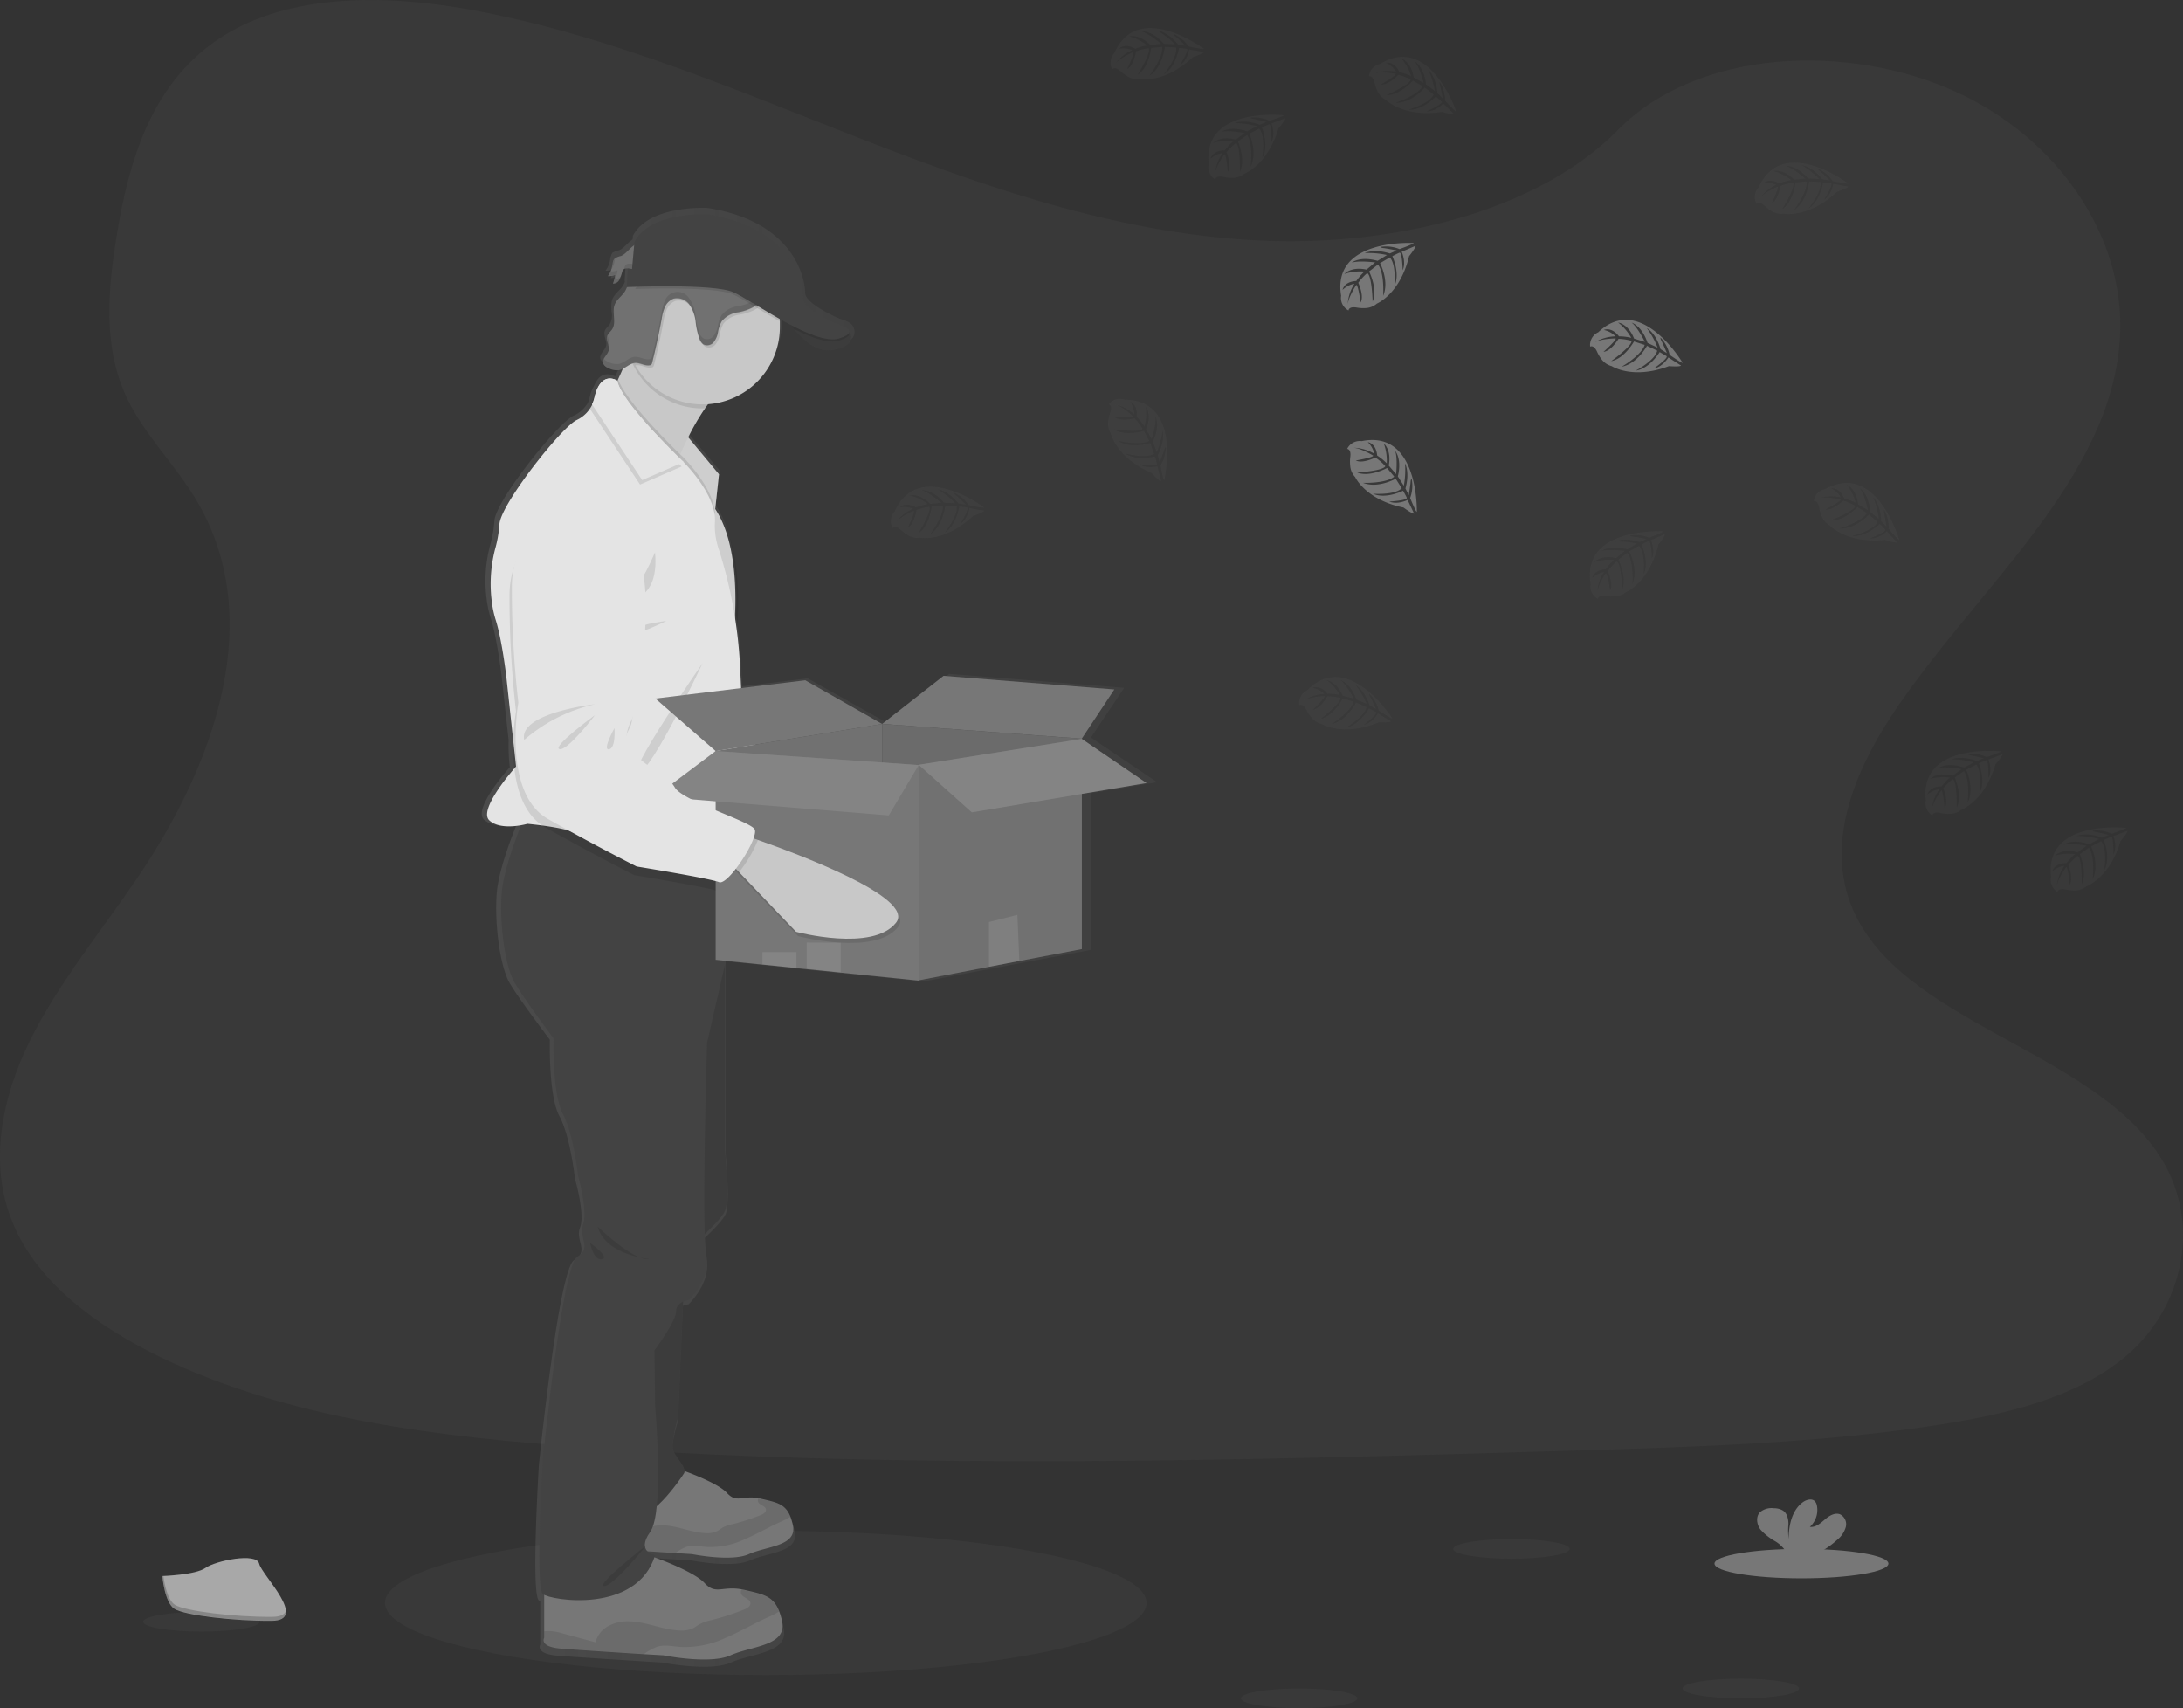 <svg xmlns="http://www.w3.org/2000/svg" xmlns:xlink="http://www.w3.org/1999/xlink" viewBox="0 0 590.64 462.15"><rect x="0" y="0" width="590.64" height="462.15" fill="#333333" stroke="none"/><defs><style>.cls-1,.cls-9{fill:#777;}.cls-1,.cls-11,.cls-4,.cls-7{opacity:0.1;}.cls-1,.cls-10,.cls-11,.cls-13,.cls-4{isolation:isolate;}.cls-2{fill:url(#未命名的渐变_3);}.cls-3{fill:#c8c8c8;}.cls-5{fill:#e4e4e4;}.cls-6{fill:#717171;}.cls-8{fill:#434343;}.cls-10{opacity:0.05;}.cls-11{fill:#fff;}.cls-12{fill:#a8a8a8;}.cls-13{opacity:0.2;}</style><linearGradient id="未命名的渐变_3" x1="-72.67" y1="968.76" x2="-72.09" y2="968.76" gradientTransform="matrix(312.26, 0, 0, -674.45, 22823.7, 653634.57)" gradientUnits="userSpaceOnUse"><stop offset="0" stop-color="gray" stop-opacity="0.25"/><stop offset="0.54" stop-color="gray" stop-opacity="0.12"/><stop offset="1" stop-color="gray" stop-opacity="0.1"/></linearGradient></defs><title>no pic</title><g id="图层_2" data-name="图层 2"><g id="图层_1-2" data-name="图层 1"><g id="组_3" data-name="组 3"><ellipse id="椭圆_1" data-name="椭圆 1" class="cls-1" cx="207.19" cy="433.68" rx="103.03" ry="19.52"/><path id="路径_1" data-name="路径 1" class="cls-1" d="M343.17,65.17C305.3,63.86,269.24,51.63,234.8,38.26S166.26,10.07,129.3,3c-23.77-4.56-51-5.21-70.11,7.52C40.76,22.8,34.8,44,31.6,63.59c-2.41,14.78-3.83,30.33,2.77,44.17,4.59,9.61,12.72,17.68,18.35,26.88,19.58,32,5.74,71.5-15.47,102.76-9.95,14.66-21.5,28.66-29.19,44.25s-11.23,33.52-4.51,49.47,22.53,27.64,39.73,36c34.92,16.93,76.06,21.78,116.2,24.53,88.83,6.07,178.12,3.44,267.18.8,33-1,66.07-2,98.49-7.05,18-2.83,36.6-7.33,49.67-18.17,16.6-13.77,20.71-37.08,9.59-54.34-18.65-29-70.21-36.15-83.26-67.22-7.17-17.11.19-36.16,10.62-52,22.38-34,59.87-63.88,61.84-102.78,1.36-26.71-16.67-53.47-44.54-66.11-29.21-13.25-69.72-11.58-91.27,10.35C415.6,57.65,376.6,66.34,343.17,65.17Z"/><path id="路径_2" data-name="路径 2" class="cls-2" d="M313.08,211.64l-17.92-12.09h0l9-13.45-47.34-3.78-17,13.16-21.29-11.94-17.76,2.14L200.6,181a131.67,131.67,0,0,0-1.47-14.57c.08-1.46.13-3.14.12-5,0-7.69-1-17.89-5.61-24.69l1.05-9.46-8.54-10.1a63.73,63.73,0,0,1,4.68-7.87c.29-.42.58-.83.9-1.23a21.24,21.24,0,0,0,19.83-21.06c0-.52,0-1-.05-1.54a6.18,6.18,0,0,0-.07-.62l3.27,1.75c.21.3.44.59.7.93h0l.05.07.33.4.1.13.37.41.08.09q.47.52,1,1l.11.11.44.41.13.11c.37.33.77.65,1.17,1l.12.09.51.35.16.1.59.35.07,0c.22.13.46.24.69.35l.12,0,.58.25.19.06a6.17,6.17,0,0,0,.61.19l.13,0c.26.06.51.12.78.16h0a6,6,0,0,0,.75.07h.16a3.86,3.86,0,0,0,.68,0h.14a6,6,0,0,0,.84-.1A9.2,9.2,0,0,0,230,92a3.5,3.5,0,0,0,.75-.69,2.77,2.77,0,0,0-.12-3.22h0c-.46-1.08-3.42-1.85-3.42-1.85s-9.36-3.91-9.36-7S215.53,60,191.37,56.26c0,0-15.71-.89-20.13,7.53l-.09,1c-1.3.81-2.38,2.44-3.66,2.92a5.9,5.9,0,0,0-1.58.59v-.11h0a1.47,1.47,0,0,0-.36.46,4.67,4.67,0,0,0-.49,1.76,6.73,6.73,0,0,1-.76,2.12,5,5,0,0,1-.35.54h0l-.1.16a4.25,4.25,0,0,0,2-.33,9.8,9.8,0,0,1-.59,2.34,1.93,1.93,0,0,0,1.8-1.07V74.1l.08-.1a4.81,4.81,0,0,0,.36-.85l-.06.07c.11-.38.22-.77.35-1.14a1.71,1.71,0,0,1,.29-.59,1.38,1.38,0,0,1,1.21-.4L169,76.16h.1a7,7,0,0,1-.51,1.07c-.83,1.34-2.34,2.26-2.9,3.73a5.57,5.57,0,0,0-.27,2.22c0,.43,0,.88.09,1.32v0a5,5,0,0,1-.53,3.23c-.43.64-1.13,1.13-1.37,1.86a1.88,1.88,0,0,0-.08.63,7.15,7.15,0,0,0,.39,1.88s0,0,0,0a2.82,2.82,0,0,1,.1,1.38c-.26,1.17-1.68,2.15-1.61,3.27a1.28,1.28,0,0,0,.06.43,2.39,2.39,0,0,0,1.33,1.17,5.12,5.12,0,0,0,3,.65,3.75,3.75,0,0,0,1.11-.38c-.41.95-.83,1.88-1.26,2.76-.06.14-.13.28-.2.42s-3.62-2.41-5.67,2.51a11,11,0,0,0-1.27,3.3,8,8,0,0,1-.44,1.36,8.73,8.73,0,0,1-3.9,3.51c-4.19,1.92-21.11,23-21.41,28.48a32,32,0,0,1-1.08,6.31,37.53,37.53,0,0,0-1,14.91,28.42,28.42,0,0,0,1,4.76c1.8,5.46,3,15.65,3,15.65l1.94,17.68a49.43,49.43,0,0,0,.32,7.3c-2,2.27-9.95,11.7-6.91,14.27,2.34,2,6.44,1.69,8.74,1.28-1.94,4.79-5,13.12-5.39,18.84-.59,8.47,1,19.68,3.51,24s10.88,15.35,10.88,15.35-.4,15.15,2.59,20.66,4.2,16.93,4.2,16.93,2.79,9.64,1.39,13.18,2.59,6.5-1.6,8.85-9.55,55.5-9.55,55.5-2.15,34.83,0,36.6a2,2,0,0,0,.37.22v11.7s-1.49,2.46,4.6,3c4.17.33,16,1.08,23,1.52l5.43.34s12.87,2.56,18.56,0,15.77-2.5,14.27-9.27a19.59,19.59,0,0,0-.8-2.71c-1.64-4.2-4.43-4.68-9.57-5.85l-.85-.17c-5.42-.94-7.2,1.58-10.24-1.7-2.63-2.84-11-6-13.9-7,.07-.21.16-.42.23-.63a4.35,4.35,0,0,1-2.17-1.06l7.75.49,4.62.28s10.94,2.19,15.8,0,13.39-2.12,12.12-7.87a17.36,17.36,0,0,0-.67-2.31c-1.4-3.56-3.78-4-8.15-4.95l-.72-.14c-4.6-.8-6.11,1.34-8.69-1.45-2.21-2.37-9.19-5-11.7-5.94,0-1.3-1.76-3.15-2.86-5-1.3-2.17,1.1-9.74,1.1-9.74l1.37-31.44a6.21,6.21,0,0,1,1.63-.47s6.19-5.91,4.79-12.2a41.11,41.11,0,0,1-.44-5.75c2-1.89,4.84-4.68,5.63-6.4,1.3-2.81,0-16.38,0-16.38V260.07l10.36,1.05,9.4,1,2.86.3,9.39.95,21.6,2.18,19.46-3.69,8.41-1.59L295.16,257V214.6ZM170.55,71.28l-1.2-.13C169.74,71.16,170.17,71.24,170.55,71.28Z"/><path id="路径_3" data-name="路径 3" class="cls-3" d="M271.08,239.14c-5.85,8.37-26.89,3.94-26.89,3.94l-16.3-15.26-2.19-2.06,3.68-7.82s1.17.32,3.18.9C243.09,221.9,276,232.1,271.08,239.14Z"/><path id="路径_4" data-name="路径 4" class="cls-4" d="M232.54,218.84a34.32,34.32,0,0,1-4.65,9l-2.19-2.06,3.68-7.82S230.56,218.26,232.54,218.84Z"/><path id="路径_5" data-name="路径 5" class="cls-5" d="M176.64,130.69s-15,6.67-14.29,23a269.77,269.77,0,0,0,3.45,31.45s-3.08,24.63,9.71,31,24.63,11.56,24.63,11.56,20,2.16,22.49,3,10.26-12.71,8.83-14.83-19.8-6.56-22.14-10.09-7.75-5.72-7.75-5.72-5.59-3.38-6-6.43,1.09-5.33,1.47-6.67,1.32-14.28,1.32-14.28S204.7,126.7,176.64,130.69Z"/><path id="路径_6" data-name="路径 6" class="cls-4" d="M186.56,184.5S166,188,167.94,195.17A43.75,43.75,0,0,1,186.56,184.5Z"/><path id="路径_7" data-name="路径 7" class="cls-4" d="M186.72,187.42s-11.34,9.25-9.12,9.72S186.72,187.42,186.72,187.42Z"/><path id="路径_8" data-name="路径 8" class="cls-4" d="M192.16,190.64s-3,6.22-1.17,5.8S192.16,190.64,192.16,190.64Z"/><path id="路径_9" data-name="路径 9" class="cls-4" d="M233.3,219.5l-1.25-.36a3.57,3.57,0,0,0,.17-2.55c-1.44-2.12-19.79-6.56-22.12-10.1s-7.76-5.71-7.76-5.71-5.58-3.38-6-6.44,1.09-5.33,1.46-6.67,1.33-14.28,1.33-14.28,6.29-46-21.77-42c0,0-15,6.67-14.29,23a267.62,267.62,0,0,0,3.45,31.45s-3.08,24.63,9.71,31,24.63,11.56,24.63,11.56,20,2.15,22.49,3c1,.34,2.65-1.41,4.32-3.82l.94.89L245,243.73s21,4.44,26.89-3.93C276.78,232.76,243.86,222.55,233.3,219.5Z"/><path id="路径_10" data-name="路径 10" class="cls-6" d="M168,69.27a5.25,5.25,0,0,0-1.62.63c-.58.49-.58,1.32-.73,2a6.67,6.67,0,0,1-1.17,2.8,4.18,4.18,0,0,0,1.95-.32,10.54,10.54,0,0,1-.58,2.34,1.89,1.89,0,0,0,1.75-1.07,10.74,10.74,0,0,0,.73-2.06,1.73,1.73,0,0,1,.28-.58c.54-.64,1.54-.35,2.37-.27a3.9,3.9,0,0,0,3.56-1.71c.88-1.34.94-4.77-1.17-5.13S169.79,68.61,168,69.27Z"/><g id="组_1" data-name="组 1" class="cls-7"><path id="路径_11" data-name="路径 11" d="M166.32,70.62c.05-.29.08-.59.15-.87h0a3.35,3.35,0,0,0-.73,2,6.42,6.42,0,0,1-.35,1.23A6.71,6.71,0,0,0,166.32,70.62Z"/><path id="路径_12" data-name="路径 12" d="M166.5,75.45a9.92,9.92,0,0,0,.59-2.34,4.09,4.09,0,0,1-1.86.32,6.12,6.12,0,0,1-.67,1.17,4,4,0,0,0,1.94-.31,9.44,9.44,0,0,1-.58,2.34,1.89,1.89,0,0,0,1.75-1.07,3.83,3.83,0,0,0,.35-.84,1.74,1.74,0,0,1-1.52.73Z"/><path id="路径_13" data-name="路径 13" d="M171.64,71.47c-.83-.08-1.84-.36-2.38.27a2.13,2.13,0,0,0-.28.59c0,.15-.1.31-.14.47.56-.44,1.46-.21,2.21-.13A3.92,3.92,0,0,0,174.61,71,3,3,0,0,0,175,70,3.88,3.88,0,0,1,171.64,71.47Z"/></g><path id="路径_14" data-name="路径 14" class="cls-5" d="M185.61,117.59l8.92,10.73-1.17,10.83-10.78-16.88Z"/><path id="路径_15" data-name="路径 15" class="cls-4" d="M194.52,128.32l-1.09,10.19-.07.64-9.73-15.23-1-1.65.3-.47,2.72-4.21.6.73Z"/><path id="路径_16" data-name="路径 16" class="cls-3" d="M199.15,103.07c-3,.86-5.9,3.83-8.41,7.44a65.35,65.35,0,0,0-4.54,7.81c-.82,1.65-1.55,3.23-2.15,4.62l-.42,1c-1,2.4-1.59,4-1.59,4s-23.11-17.37-19.45-18.54c1.23-.4,2.84-3,4.44-6.35l.2-.42c1-2.13,2-4.5,2.89-6.74,1.81-4.59,3.15-8.58,3.15-8.58S208.37,100.43,199.15,103.07Z"/><path id="路径_17" data-name="路径 17" class="cls-8" d="M213,86.32s5.34,9.66,12.5,8.34,4.22-5.18,4.22-5.18Z"/><path id="路径_18" data-name="路径 18" class="cls-9" d="M202.64,420.48c-4.73,2.16-15.41,0-15.41,0l-4.51-.28c-5.85-.38-15.64-1-19.11-1.29-5.05-.42-3.81-2.49-3.81-2.49V403.91l24.52-6.22s9.7,3.32,12.35,6.22,4,.64,8.5,1.43l.7.15c4.27,1,6.59,1.36,8,4.9a18,18,0,0,1,.66,2.28C215.75,418.37,207.36,418.33,202.64,420.48Z"/><path id="路径_19" data-name="路径 19" class="cls-4" d="M213.83,410.39a18.92,18.92,0,0,1-2.76,1.42c-3.22,1.46-6.28,3.25-9.53,4.64a22.19,22.19,0,0,1-10.28,2.11c-1.85-.13-3.73-.58-5.49-.06a12.66,12.66,0,0,0-3.05,1.7c-5.85-.38-15.64-1-19.11-1.29-5.05-.42-3.81-2.49-3.81-2.49V415c.18,0,.38,0,.62-.07a11.12,11.12,0,0,1,3.57.53l7.6,2.05a6,6,0,0,1,2.93-3.73,9.31,9.31,0,0,1,4.71-1.09c3.94.06,7.67,1.92,11.6,2.11a6.32,6.32,0,0,0,3.21-.54c.54-.27,1-.66,1.54-1a11.17,11.17,0,0,1,2.65-.89,57.73,57.73,0,0,0,7.58-2.45c.7-.27,1.52-.77,1.42-1.52-.12-1-1.68-1.11-2.09-2a1.16,1.16,0,0,1,.05-1l.7.15C210.14,406.46,212.46,406.85,213.83,410.39Z"/><path id="路径_20" data-name="路径 20" class="cls-9" d="M197.65,447.86c-5.56,2.54-18.14,0-18.14,0l-5.3-.31c-6.85-.44-18.4-1.17-22.48-1.52-5.95-.49-4.49-2.92-4.49-2.92V428.36L176.1,421s11.41,3.91,14.54,7.32c3,3.24,4.68.75,10,1.68l.82.17c5,1.17,7.75,1.61,9.36,5.78a17.86,17.86,0,0,1,.78,2.68C213.05,445.38,203.2,445.32,197.65,447.86Z"/><path id="路径_21" data-name="路径 21" class="cls-4" d="M210.81,436a21.61,21.61,0,0,1-3.25,1.66c-3.78,1.73-7.39,3.84-11.21,5.47a26.25,26.25,0,0,1-12.1,2.48c-2.17-.15-4.38-.7-6.44-.07a15.18,15.18,0,0,0-3.6,2c-6.85-.44-18.4-1.17-22.48-1.52-5.95-.49-4.49-2.92-4.49-2.92v-1.72l.73-.09a13.07,13.07,0,0,1,4.21.63l8.94,2.41a7,7,0,0,1,3.47-4.39,11,11,0,0,1,5.55-1.28c4.64.07,9,2.26,13.65,2.48a7.59,7.59,0,0,0,3.76-.62c.64-.33,1.17-.79,1.82-1.13a12.63,12.63,0,0,1,3.12-1.06,70.41,70.41,0,0,0,8.86-2.87c.83-.33,1.79-.92,1.68-1.79-.14-1.17-2-1.32-2.47-2.39a1.45,1.45,0,0,1,.06-1.22l.83.17C206.47,431.36,209.2,431.82,210.81,436Z"/><path id="路径_22" data-name="路径 22" class="cls-8" d="M185.07,346.65l-1.57,36.76s-2.34,7.5-1.07,9.65,3.41,4.29,2.64,5.56-10.14,15-13.17,9.73-6-28.08-6-28.08l2.8-28.19Z"/><path id="路径_23" data-name="路径 23" class="cls-8" d="M191.84,255.06l4.34,5.81v50.48s1.27,13.45,0,16.23-7.7,8.34-7.7,8.34l-5.41-27.79,1.17-29.4Z"/><path id="路径_24" data-name="路径 24" class="cls-4" d="M185.07,346.65l-1.57,36.76s-2.34,7.5-1.07,9.65,3.41,4.29,2.64,5.56-10.14,15-13.17,9.73-6-28.08-6-28.08l2.8-28.19Z"/><path id="路径_25" data-name="路径 25" class="cls-4" d="M191.84,255.06l4.34,5.81v50.48s1.27,13.45,0,16.23-7.7,8.34-7.7,8.34l-5.41-27.79,1.17-29.4Z"/><path id="路径_26" data-name="路径 26" class="cls-8" d="M196.18,233.53v27.31l-4.87,21.25s-1.56,51.3-.2,57.53-4.68,12.1-4.68,12.1-3.51.39-3.51,3.11-5.85,10.53-5.85,10.53l.19,15.22s2.54,28.47-1.36,33.93,1.36,6.24,1.36,6.24c-4.87,16-28.27,12.29-30.39,10.53s0-36.27,0-36.27,5.23-52.66,9.33-55,.2-5.26,1.56-8.77-1.36-13.07-1.36-13.07-1.17-11.31-4.1-16.77-2.54-20.48-2.54-20.48-8.19-10.92-10.62-15.21-4-15.4-3.42-23.79c.4-5.67,3.38-13.93,5.27-18.68.91-2.27,1.56-3.75,1.56-3.75l.56.15L175.06,228Z"/><path id="路径_27" data-name="路径 27" class="cls-4" d="M199.15,103.07c-3,.86-5.9,3.83-8.41,7.44h-.65A20.88,20.88,0,0,1,172,100a20.5,20.5,0,0,1-1.84-4.18c1.81-4.59,3.15-8.58,3.15-8.58S208.37,100.43,199.15,103.07Z"/><path id="路径_28" data-name="路径 28" class="cls-3" d="M211,88.44a20.92,20.92,0,1,1-39.13-10.25A20.67,20.67,0,0,1,174.09,75,20.9,20.9,0,0,1,211,86.91C211,87.42,211,87.93,211,88.44Z"/><path id="路径_29" data-name="路径 29" class="cls-4" d="M193.43,138.51l-.07.64-9.73-15.21c-1,2.41-1.59,4-1.59,4s-23.11-17.4-19.45-18.57c1.23-.4,2.84-3,4.44-6.35l.2-.42c1.7,5.06,11.55,15.16,15.65,19.21l1.17,1.13.63.59.33.33C186.5,125.42,192.8,132.2,193.43,138.51Z"/><path id="路径_30" data-name="路径 30" class="cls-5" d="M200.7,190.12l-1.07,34.27-.18,6.1s-12.62-1.17-24.39-2.46c-9.48-1-18.41-2.15-19.78-2.8-1.76-.83-5.52-1.47-8.49-1.87-2.29-.31-4.09-.47-4.09-.47a17.16,17.16,0,0,1-1.71.38c-2.26.41-6.23.75-8.54-1.26-2.95-2.57,4.81-11.9,6.75-14.14l.43-.49-.74-6.76L137,183.1s-1.17-10.09-2.92-15.5a28.23,28.23,0,0,1-1-4.71,37.6,37.6,0,0,1,1-14.78,32.27,32.27,0,0,0,1.05-6.25c.29-5.42,16.82-26.33,20.92-28.23a8.73,8.73,0,0,0,4.19-4.18,7.85,7.85,0,0,0,.63-1.82C162.59,100,167,103,167,103c1.07,5.95,17.64,21.7,17.64,21.7l.33.33c1.65,1.69,9,9.6,8.45,16.35a19.77,19.77,0,0,0,1.11,7.39,125,125,0,0,1,5.76,32.77Z"/><path id="路径_31" data-name="路径 31" class="cls-4" d="M177.22,149.43s-4.1,9.95-7.17,11.56S178.68,164.38,177.22,149.43Z"/><path id="路径_32" data-name="路径 32" class="cls-4" d="M180.29,168s-9.36,1.17-9.36,2.92S180.29,168,180.29,168Z"/><path id="路径_33" data-name="路径 33" class="cls-4" d="M190.09,179.42s-13.61,29-17.41,29.83S190.09,179.42,190.09,179.42Z"/><path id="路径_34" data-name="路径 34" class="cls-4" d="M184.42,126.21l-11.25,4.89-13.58-20.51a8.37,8.37,0,0,0,.64-1.82c1.75-7.6,6.19-4.59,6.19-4.59,1.07,5.95,17.65,21.7,17.65,21.7Z"/><path id="路径_35" data-name="路径 35" class="cls-5" d="M185,125l-11.25,4.89-13.58-20.51a7.88,7.88,0,0,0,.64-1.82C162.57,100,167,103,167,103c1.07,5.95,17.64,21.7,17.64,21.7Z"/><path id="路径_36" data-name="路径 36" class="cls-4" d="M199.45,230.49s-12.62-1.17-24.39-2.46l21.12,5.53V240c-.92.84-1.72,1.27-2.24,1.05-2.44-1-22.3-4.25-22.3-4.25s-11.54-5.85-24-12.87a9.16,9.16,0,0,1-.88-.55,13.6,13.6,0,0,1-3.68-3.69c-2.3-3.33-3.42-7.6-3.91-11.8a51.46,51.46,0,0,1-.3-7.24,59.22,59.22,0,0,1,.75-8.19,268.78,268.78,0,0,1-1.76-31.59c.15-16.38,15.5-22.23,15.5-22.23,28.23-2.49,19.48,43.15,19.48,43.15s-1.63,12.87-2.08,14.18-2,3.51-1.82,6.59,5.61,6.74,5.61,6.74,5.26,2.47,7.44,6.13c1.57,2.69,11.84,6.35,17.63,9Z"/><path id="路径_37" data-name="路径 37" class="cls-4" d="M208.9,75.45a6.73,6.73,0,0,1-.58,2.8,17.54,17.54,0,0,1-1,2.08,9.55,9.55,0,0,1-2.57,3.18A13,13,0,0,1,200,85.14a6.79,6.79,0,0,0-4.23,2.4,8.59,8.59,0,0,0-1,2.87,6,6,0,0,1-1.17,2.77,2.27,2.27,0,0,1-2.73.65,2.7,2.7,0,0,1-1.06-1.36,19.41,19.41,0,0,1-1.11-4.79,10.23,10.23,0,0,0-1.64-4.59,4.11,4.11,0,0,0-4.32-1.66,4.17,4.17,0,0,0-2.34,2.27,13,13,0,0,0-.88,3.23q-1.09,6-2.57,11.84a1.08,1.08,0,0,1-.2.45.83.83,0,0,1-.58.24c-1.31.18-2.57-.74-3.89-.64a2.9,2.9,0,0,0-.41.06A20.92,20.92,0,0,1,174,75l.1,0a6.23,6.23,0,0,0,2.34-1.47,24.06,24.06,0,0,0,2.34-2.71l.47-.58a27.15,27.15,0,0,1,4.56-4.34A4.63,4.63,0,0,1,185.4,65a4.54,4.54,0,0,1,1.47-.05,37.6,37.6,0,0,0,6.09.23,38.53,38.53,0,0,1,4.28-.43c3.71.1,6.86,2.72,9.2,5.58A8.62,8.62,0,0,1,208.9,75.45Z"/><path id="路径_38" data-name="路径 38" class="cls-6" d="M169.14,78.75c-.81,1.33-2.28,2.24-2.83,3.7-.81,2.12.56,4.77-.7,6.66-.41.64-1.1,1.12-1.33,1.85-.4,1.23.69,2.55.41,3.82s-1.95,2.34-1.51,3.58a2.32,2.32,0,0,0,1.29,1.17,5,5,0,0,0,2.92.65c1.6-.27,2.79-1.83,4.41-2,1.31-.09,2.57.82,3.88.65a.93.93,0,0,0,.59-.25,1.06,1.06,0,0,0,.19-.45q1.47-5.88,2.57-11.84a12.88,12.88,0,0,1,.88-3.23,4.2,4.2,0,0,1,2.34-2.27,4.13,4.13,0,0,1,4.32,1.66,10.12,10.12,0,0,1,1.65,4.59,19.86,19.86,0,0,0,1.1,4.79,2.77,2.77,0,0,0,1.06,1.37,2.29,2.29,0,0,0,2.74-.66,6.1,6.1,0,0,0,1.17-2.77,8.37,8.37,0,0,1,1-2.87,6.75,6.75,0,0,1,4.23-2.39,13.39,13.39,0,0,0,4.68-1.64,9.61,9.61,0,0,0,2.56-3.17,9.41,9.41,0,0,0,1.6-4.89A9,9,0,0,0,206,69.8c-2.34-2.87-5.5-5.48-9.21-5.58a35.9,35.9,0,0,0-4.27.43,36.42,36.42,0,0,1-6.09-.23,4.9,4.9,0,0,0-1.48,0,4.42,4.42,0,0,0-1.55.84,26.77,26.77,0,0,0-4.57,4.33A33.86,33.86,0,0,1,176,72.92a6.39,6.39,0,0,1-2.34,1.48c-.58.16-1.17,0-1.72.23C170.17,75.17,169.94,77.42,169.14,78.75Z"/><path id="路径_39" data-name="路径 39" class="cls-4" d="M225.48,94.65c-4.68.86-8.56-2.92-10.7-5.68a23.75,23.75,0,0,1-1.8-2.65l16.07,3,.64.13S232.65,93.34,225.48,94.65Z"/><g id="组_2" data-name="组 2" class="cls-7"><path id="路径_40" data-name="路径 40" d="M164.69,93.1a4.91,4.91,0,0,0-.34-2.24c0,.06,0,.11-.07.17a4.41,4.41,0,0,0,.3,2.41A1.35,1.35,0,0,0,164.69,93.1Z"/><path id="路径_41" data-name="路径 41" d="M166.08,83.53a13,13,0,0,0,0,2.42A13.05,13.05,0,0,0,166.08,83.53Z"/><path id="路径_42" data-name="路径 42" d="M206.71,78.06a9.62,9.62,0,0,1-2.56,3.18,13.3,13.3,0,0,1-4.68,1.63,6.75,6.75,0,0,0-4.23,2.39,8.59,8.59,0,0,0-1,2.87,6,6,0,0,1-1.17,2.78,2.27,2.27,0,0,1-2.73.65,2.87,2.87,0,0,1-1.07-1.36,19.46,19.46,0,0,1-1.09-4.8,10.28,10.28,0,0,0-1.65-4.59,3.69,3.69,0,0,0-6.66.62,12.47,12.47,0,0,0-.88,3.23q-1.09,6-2.57,11.84a1,1,0,0,1-.2.44.79.79,0,0,1-.58.25c-1.31.17-2.57-.74-3.89-.65-1.62.12-2.81,1.69-4.4,1.95a5,5,0,0,1-2.93-.65,3.37,3.37,0,0,1-1.07-.76,1.57,1.57,0,0,0-.22,1.36,2.35,2.35,0,0,0,1.29,1.17,5,5,0,0,0,2.93.65c1.59-.26,2.78-1.83,4.4-1.94,1.32-.1,2.58.82,3.89.65a.84.84,0,0,0,.58-.26,1,1,0,0,0,.2-.44q1.47-5.85,2.57-11.84a12.47,12.47,0,0,1,.88-3.23,4.17,4.17,0,0,1,2.34-2.27,4.13,4.13,0,0,1,4.32,1.65,10.2,10.2,0,0,1,1.65,4.6,19.06,19.06,0,0,0,1.1,4.79,2.77,2.77,0,0,0,1.06,1.37,2.29,2.29,0,0,0,2.73-.66,6,6,0,0,0,1.17-2.78,8.54,8.54,0,0,1,1-2.86,6.86,6.86,0,0,1,4.23-2.4A13.24,13.24,0,0,0,204.15,83a9.52,9.52,0,0,0,2.56-3.18A9.28,9.28,0,0,0,208.32,75c0-.22,0-.45-.07-.67a11.55,11.55,0,0,1-1.54,3.78Z"/></g><path id="路径_43" data-name="路径 43" class="cls-4" d="M208.34,78.23a20.65,20.65,0,0,1,2.6,8.69c-5.21-2.93-10.11-6.14-12.59-7.26C194,77.72,177.92,78,171.86,78.19A19.94,19.94,0,0,1,174.07,75a21.15,21.15,0,0,1,4.82-4.23,20.94,20.94,0,0,1,28.89,6.46c.2.32.4.65.59,1Z"/><path id="路径_44" data-name="路径 44" class="cls-4" d="M226.94,92.17c-2.81.87-7.4-.8-12.16-3.2a23.75,23.75,0,0,1-1.8-2.65l16.07,3C230.11,90.08,230.38,91.11,226.94,92.17Z"/><path id="路径_45" data-name="路径 45" class="cls-8" d="M191.33,58s-15.35-.88-19.67,7.46L171,72.8l-1.17-.13-.23,5s23.47-1,28.81,1.39S220.31,93.64,227,91.59s-.58-4-.58-4-9.16-3.88-9.16-6.92S215,61.6,191.33,58Z"/><path id="路径_46" data-name="路径 46" class="cls-4" d="M161.71,331.87s9.8,9.51,14,8.78C175.75,340.65,163.76,339.62,161.71,331.87Z"/><path id="路径_47" data-name="路径 47" class="cls-4" d="M159.66,336.28s.88,4.89,3.22,4.41S159.66,336.28,159.66,336.28Z"/><path id="路径_48" data-name="路径 48" class="cls-4" d="M175,418s-13.91,10.82-11.57,11.12S175,418,175,418Z"/><path id="路径_49" data-name="路径 49" class="cls-9" d="M193.63,203.2l45.05-7.33v42.65l-42.8-2.24Z"/><path id="路径_50" data-name="路径 50" class="cls-10" d="M193.63,203.2l45.05-7.33v42.65l-42.8-2.24Z"/><path id="路径_51" data-name="路径 51" class="cls-9" d="M238.68,195.87l54,4-3,37.11-51,1.49Z"/><path id="路径_52" data-name="路径 52" class="cls-4" d="M238.68,195.87l54,4-3,37.11-51,1.49Z"/><path id="路径_53" data-name="路径 53" class="cls-9" d="M255.29,182.86l-16.61,13,54,4,8.82-13.32Z"/><path id="路径_54" data-name="路径 54" class="cls-9" d="M177.32,189l40.56-4.94,20.8,11.82-45.05,7.33Z"/><path id="路径_55" data-name="路径 55" class="cls-9" d="M248.56,207v58.31l-21.11-2.16-9.18-.94-2.79-.29-9.18-.94-12.67-1.3V203.2l45.05,3.07Z"/><path id="路径_56" data-name="路径 56" class="cls-9" d="M292.71,199.92v56.86L275.79,260l-8.22,1.58-19,3.65V207Z"/><path id="路径_57" data-name="路径 57" class="cls-10" d="M292.71,199.92v56.86L275.79,260l-8.22,1.58-19,3.65V207Z"/><path id="路径_58" data-name="路径 58" class="cls-9" d="M177.32,215.48l16.31-12.28L248.56,207l-8.09,13.62Z"/><path id="路径_59" data-name="路径 59" class="cls-11" d="M177.32,215.48l16.31-12.28L248.56,207l-8.09,13.62Z"/><path id="路径_60" data-name="路径 60" class="cls-9" d="M292.71,199.92l-44.15,7,14.37,12.87,47.29-7.93Z"/><path id="路径_61" data-name="路径 61" class="cls-11" d="M292.71,199.92l-44.15,7,14.37,12.87,47.29-7.93Z"/><path id="路径_62" data-name="路径 62" class="cls-11" d="M275.79,260l-8.22,1.58V249.46l7.7-1.94Z"/><path id="路径_63" data-name="路径 63" class="cls-11" d="M227.45,255.06v8l-9.18-.94v-7.1Z"/><path id="路径_64" data-name="路径 64" class="cls-11" d="M215.48,257.59v4.28l-9.18-.94v-3.34Z"/><path id="路径_65" data-name="路径 65" class="cls-4" d="M243,250.79c-6.29,8-27.05,2.49-27.05,2.49l-15.44-16.1L198.45,235l4.09-7.61,3.13,1.07C216,232.07,248.33,244,243,250.79Z"/><path id="路径_66" data-name="路径 66" class="cls-3" d="M242.45,249.62c-6.29,8.05-27.06,2.49-27.06,2.49L200,236l-2.1-2.18,4.1-7.61s1.17.39,3.12,1.07C215.43,230.9,247.74,242.85,242.45,249.62Z"/><path id="路径_67" data-name="路径 67" class="cls-4" d="M205.06,227.29a35,35,0,0,1-5.13,8.72l-2.09-2.18,4.09-7.61S203.11,226.61,205.06,227.29Z"/><path id="路径_68" data-name="路径 68" class="cls-5" d="M154,136.3s-15.36,5.85-15.5,22.23a268.77,268.77,0,0,0,1.75,31.59s-4.39,24.43,8,31.45,24,12.87,24,12.87,19.86,3.22,22.3,4.24,10.92-12.14,9.61-14.33-19.4-7.61-21.55-11.26-7.44-6.12-7.44-6.12-5.39-3.68-5.61-6.75,1.38-5.27,1.83-6.59,2.08-14.18,2.08-14.18S182.19,133.78,154,136.3Z"/><path id="路径_69" data-name="路径 69" class="cls-4" d="M161,190.53s-20.77,2.34-19.16,9.66A43.7,43.7,0,0,1,161,190.53Z"/><path id="路径_70" data-name="路径 70" class="cls-4" d="M161,193.46s-11.79,8.63-9.62,9.21S161,193.46,161,193.46Z"/><path id="路径_71" data-name="路径 71" class="cls-4" d="M166.25,197s-3.37,6.05-1.47,5.73S166.25,197,166.25,197Z"/><path id="路径_72" data-name="路径 72" class="cls-9" d="M382.49,65.75S360.26,64.41,362.86,80a3.81,3.81,0,0,0,2,4s0-1.17,2.28-.77a10.26,10.26,0,0,0,2.41.12,5,5,0,0,0,3-1.22h0s6.26-2.58,8.69-12.81c0,0,1.8-2.24,1.76-2.81l-3.76,1.61s1.28,2.71.27,5c0,0-.12-4.86-.84-4.75-.15,0-1.95.94-1.95.94s2.21,4.72.54,8.15c0,0,.63-5.81-1.23-7.81l-2.64,1.55s2.58,4.87.83,8.85c0,0,.45-6.1-1.39-8.48l-2.4,1.87s2.43,4.81.95,8.11c0,0-.19-7.11-1.47-7.65a14.65,14.65,0,0,0-2.41,2.61s1.66,3.51.63,5.33c0,0-.64-4.73-1.17-4.75,0,0-2.09,3.13-2.31,5.26a11.34,11.34,0,0,1,1.8-5.58,6.22,6.22,0,0,0-3.2,1.66s.32-2.22,3.71-2.41a16.36,16.36,0,0,1,2.19-2.53,13.68,13.68,0,0,0-5.41.63s1.79-2.09,6-1.17L372.05,71s-4.43-.58-6.32.07c0,0,2.17-1.85,7-.5L375.26,69a23,23,0,0,0-6-.52s2.38-1.29,6.79.1l1.84-.82s-2.77-.55-3.58-.64-.85-.31-.85-.31a9.64,9.64,0,0,1,5.2.59S382.58,66,382.49,65.75Z"/><path id="路径_73" data-name="路径 73" class="cls-1" d="M450,143.76s-22.23-1.34-19.63,14.26a3.81,3.81,0,0,0,2,4s0-1.17,2.28-.77a9.81,9.81,0,0,0,2.42.12,5.05,5.05,0,0,0,2.93-1.22h0s6.26-2.58,8.69-12.81c0,0,1.8-2.23,1.73-2.8l-3.76,1.6s1.28,2.71.27,5c0,0-.12-4.86-.84-4.75-.14,0-1.95.94-1.95.94s2.21,4.72.54,8.15c0,0,.63-5.81-1.23-7.81l-2.62,1.53s2.58,4.87.83,8.85c0,0,.45-6.1-1.38-8.48l-2.4,1.88s2.43,4.8,1,8.1c0,0-.19-7.1-1.47-7.64a14.65,14.65,0,0,0-2.41,2.61s1.66,3.51.63,5.33c0,0-.63-4.74-1.17-4.76,0,0-2.09,3.14-2.31,5.27a11.49,11.49,0,0,1,1.81-5.59,6.3,6.3,0,0,0-3.2,1.66s.32-2.22,3.71-2.41a14.87,14.87,0,0,1,2.19-2.53,13.68,13.68,0,0,0-5.41.63s1.79-2.09,6-1.14l2.34-1.93s-4.44-.59-6.32.06c0,0,2.17-1.85,7-.5l2.57-1.54a23.51,23.51,0,0,0-6-.52s2.38-1.28,6.79.1l1.84-.82s-2.77-.54-3.58-.63-.86-.31-.86-.31a9.66,9.66,0,0,1,5.21.58S450.11,144,450,143.76Z"/><path id="路径_74" data-name="路径 74" class="cls-1" d="M315,129.92s5.12-21.7-10.7-21.78A3.8,3.8,0,0,0,300,109.4s1.13.24.36,2.38a10.55,10.55,0,0,0-.52,2.34,5,5,0,0,0,.69,3.12h0S302,123.85,311.65,128c0,0,1.89,2.15,2.47,2.17l-.94-4s-2.89.8-4.94-.58c0,0,4.82.7,4.82,0,0-.15-.58-2.09-.58-2.09s-5,1.37-8.13-.86c0,0,5.63,1.62,7.91.13l-1.05-2.88s-5.27,1.71-8.87-.69c0,0,5.94,1.48,8.6.08l-1.44-2.68s-5.15,1.57-8.15-.45c0,0,7,1,7.78-.14a14.56,14.56,0,0,0-2.16-2.83s-3.72,1-5.35-.28c0,0,4.76.18,4.87-.33,0,0-2.73-2.59-4.81-3.17a11.5,11.5,0,0,1,5.2,2.72,6.28,6.28,0,0,0-1.09-3.43s2.13.7,1.76,4.09a14.42,14.42,0,0,1,2.11,2.59A13.67,13.67,0,0,0,310,110s1.76,2.13.1,6.14l1.5,2.66s1.36-4.27,1-6.24c0,0,1.46,2.45-.69,6.94l1.09,2.8a23.36,23.36,0,0,0,1.53-5.85s.86,2.56-1.26,6.68l.5,2s1-2.64,1.23-3.42.45-.79.45-.79a9.61,9.61,0,0,1-1.45,5S314.73,129.94,315,129.92Z"/><path id="路径_75" data-name="路径 75" class="cls-1" d="M266.3,137.31s-17.86-13.36-24.24,1.11a3.81,3.81,0,0,0-.55,4.44s.66-1,2.34.62a10,10,0,0,0,2,1.42,5,5,0,0,0,3.14.59h0s6.65,1.28,14.3-5.92c0,0,2.73-.88,3-1.39l-4-.71s-.42,3-2.5,4.29c0,0,2.57-4.13,1.9-4.43-.13-.06-2.14-.29-2.14-.29s-.75,5.16-4,7.11c0,0,3.73-4.51,3.27-7.2l-3.06-.17s-.52,5.5-4.18,7.86c0,0,3.73-4.85,3.51-7.84l-3,.24s-.61,5.34-3.66,7.29c0,0,3.74-6,3-7.19a14.6,14.6,0,0,0-3.45.85s-.53,3.83-2.4,4.8c0,0,2.07-4.3,1.65-4.6,0,0-3.47,1.47-4.83,3.14a11.4,11.4,0,0,1,4.58-3.67,6.28,6.28,0,0,0-3.58-.38s1.48-1.67,4.42,0a14.68,14.68,0,0,1,3.22-.91A13.73,13.73,0,0,0,246,134s2.65-.76,5.67,2.34l3-.31s-3.37-2.92-5.31-3.41c0,0,2.83-.36,6.09,3.39l3,.14a23.56,23.56,0,0,0-4.75-3.76s2.69.24,5.61,3.82l2,.33s-2-2-2.65-2.5-.55-.73-.55-.73a9.53,9.53,0,0,1,4,3.35S266.22,137.55,266.3,137.31Z"/><path id="路径_76" data-name="路径 76" class="cls-1" d="M325.74,13.21S307.89-.15,301.5,14.33a3.81,3.81,0,0,0-.55,4.43s.67-.94,2.34.62a10.41,10.41,0,0,0,2,1.42,5,5,0,0,0,3.15.59h0s6.64,1.28,14.29-5.93c0,0,2.74-.87,3-1.39l-4-.7s-.42,3-2.5,4.3c0,0,2.57-4.13,1.91-4.43-.14-.07-2.15-.29-2.15-.29s-.77,5.17-4.05,7.1c0,0,3.72-4.51,3.27-7.2l-3.06-.16s-.53,5.49-4.18,7.85c0,0,3.73-4.85,3.51-7.85l-3,.25s-.62,5.35-3.67,7.29c0,0,3.75-6,3-7.19a15,15,0,0,0-3.45.85s-.53,3.83-2.41,4.8c0,0,2.08-4.3,1.66-4.6,0,0-3.47,1.47-4.83,3.14a11.3,11.3,0,0,1,4.57-3.67,6.27,6.27,0,0,0-3.58-.37s1.49-1.68,4.42,0a14.18,14.18,0,0,1,3.22-.9,13.76,13.76,0,0,0-4.87-2.46s2.65-.75,5.67,2.34l3-.31S310.75,9,308.81,8.46c0,0,2.83-.35,6.09,3.4l3,.13a23.15,23.15,0,0,0-4.76-3.75s2.69.24,5.62,3.82l2,.32s-2-2-2.66-2.45-.54-.73-.54-.73a9.65,9.65,0,0,1,4,3.35S325.64,13.44,325.74,13.21Z"/><path id="路径_77" data-name="路径 77" class="cls-1" d="M394,30.14S386.83,9,373.37,17.32a3.83,3.83,0,0,0-3,3.34s1.08-.4,1.56,1.82a10.91,10.91,0,0,0,.8,2.29A5.07,5.07,0,0,0,375,27.05h0s4.75,4.82,15.14,3.22c0,0,2.74.84,3.24.55L390.48,28s-2,2.2-4.49,2.11c0,0,4.46-1.94,4.09-2.56-.07-.13-1.6-1.46-1.6-1.46s-3.55,3.83-7.35,3.57c0,0,5.62-1.6,6.77-4.09l-2.42-1.87s-3.55,4.23-7.9,4.1c0,0,5.86-1.88,7.34-4.48l-2.64-1.51s-3.51,4-7.15,3.92c0,0,6.51-2.85,6.53-4.23a15,15,0,0,0-3.33-1.26s-2.61,2.85-4.68,2.6c0,0,4.15-2.37,4-2.86,0,0-3.69-.75-5.76-.15a11.4,11.4,0,0,1,5.85-.43A6.26,6.26,0,0,0,375,17s2.18-.54,3.64,2.53a14.8,14.8,0,0,1,3.16,1.08,13.72,13.72,0,0,0-2.62-4.78s2.62.88,3.33,5.16l2.68,1.46s-1.11-4.34-2.44-5.85c0,0,2.53,1.31,3.08,6.25l2.4,1.81a23.43,23.43,0,0,0-1.79-5.79s2.08,1.72,2.46,6.33l1.46,1.4s-.54-2.78-.76-3.56-.05-.84-.05-.84a9.69,9.69,0,0,1,1.43,5.05S393.77,30.29,394,30.14Z"/><path id="路径_78" data-name="路径 78" class="cls-1" d="M347.39,31.18s-22.17-2.47-20.34,13.26a3.81,3.81,0,0,0,1.75,4.1s.1-1.17,2.34-.64a10.89,10.89,0,0,0,2.41.24,5.07,5.07,0,0,0,3-1.07h0s6.38-2.27,9.36-12.36c0,0,1.9-2.14,1.86-2.72L344,33.41s1.17,2.77,0,5c0,0,.12-4.86-.58-4.79-.15,0-2,.84-2,.84s2,4.83.13,8.2c0,0,.92-5.79-.84-7.87L338,36.17s2.34,5,.38,8.88c0,0,.76-6.07-.95-8.53l-2.49,1.75s2.18,4.92.54,8.15c0,0,.17-7.11-1.08-7.71a15.55,15.55,0,0,0-2.55,2.48s1.48,3.57.37,5.35c0,0-.4-4.75-.91-4.8,0,0-2.25,3-2.57,5.16a11.4,11.4,0,0,1,2.08-5.49,6.3,6.3,0,0,0-3.28,1.5s.44-2.2,3.83-2.22c0,0,1.84-2.29,2.34-2.41a13.77,13.77,0,0,0-5.44.35s1.9-2,6.08-.84L336.76,36s-4.45-.9-6.34-.31c0,0,2.26-1.76,7-.15l2.65-1.41a23.44,23.44,0,0,0-6-.82s2.43-1.17,6.77.45L342.7,33s-2.74-.69-3.55-.82-.83-.35-.83-.35a9.62,9.62,0,0,1,5.17.85S347.43,31.43,347.39,31.18Z"/><path id="路径_79" data-name="路径 79" class="cls-1" d="M541.39,203.29s-22.16-2.47-20.33,13.24a3.8,3.8,0,0,0,1.76,4.1s.1-1.17,2.34-.65a10.27,10.27,0,0,0,2.41.24,5,5,0,0,0,3-1.07h0s6.39-2.27,9.33-12.35c0,0,1.91-2.14,1.87-2.72L538,205.49s1.17,2.78,0,5c0,0,.12-4.87-.59-4.79-.14,0-2,.84-2,.84s2,4.82.13,8.19c0,0,.92-5.78-.84-7.87l-2.72,1.41s2.34,5,.39,8.89c0,0,.75-6.07-1-8.54l-2.49,1.75s2.18,4.92.53,8.14c0,0,.17-7.1-1.07-7.7a15.55,15.55,0,0,0-2.55,2.48s1.49,3.57.36,5.36c0,0-.39-4.76-.9-4.81,0,0-2.25,3-2.58,5.16a11.34,11.34,0,0,1,2.09-5.48,6.18,6.18,0,0,0-3.28,1.49s.43-2.2,3.83-2.23c0,0,1.84-2.28,2.34-2.4a13.62,13.62,0,0,0-5.45.35s1.91-2,6.09-.84l2.46-1.8s-4.4-.83-6.32-.26c0,0,2.26-1.76,7-.15l2.65-1.41a23.47,23.47,0,0,0-6-.82s2.44-1.17,6.78.45l1.88-.74s-2.74-.68-3.55-.81-.83-.35-.83-.35a9.7,9.7,0,0,1,5.17.84S541.45,203.54,541.39,203.29Z"/><path id="路径_80" data-name="路径 80" class="cls-1" d="M575.27,224s-22.16-2.47-20.33,13.24a3.82,3.82,0,0,0,1.76,4.1s.1-1.17,2.34-.65a10.24,10.24,0,0,0,2.4.24,5.06,5.06,0,0,0,3-1.07h0s6.37-2.26,9.32-12.35c0,0,1.91-2.14,1.87-2.72l-3.83,1.41s1.17,2.77,0,5c0,0,.12-4.86-.59-4.78-.15,0-2,.84-2,.84s2,4.82.12,8.19c0,0,.93-5.78-.83-7.86L565.8,229s2.34,5,.38,8.89c0,0,.76-6.07-1-8.54l-2.48,1.76s2.17,4.92.53,8.14c0,0,.17-7.11-1.08-7.7a15.16,15.16,0,0,0-2.54,2.48s1.48,3.57.36,5.35c0,0-.39-4.75-.91-4.8,0,0-2.24,3-2.56,5.16a11.38,11.38,0,0,1,2.07-5.49,6.34,6.34,0,0,0-3.27,1.49s.43-2.2,3.83-2.21c0,0,1.84-2.29,2.34-2.41a13.57,13.57,0,0,0-5.44.35s1.9-2,6.08-.84l2.46-1.81s-4.4-.83-6.31-.26c0,0,2.25-1.75,7-.14l2.65-1.41a23.28,23.28,0,0,0-6-.83s2.44-1.17,6.77.45l1.89-.73s-2.75-.68-3.55-.81-.84-.35-.84-.35a9.67,9.67,0,0,1,5.17.84S575.33,224.24,575.27,224Z"/><path id="路径_81" data-name="路径 81" class="cls-1" d="M500.05,49.63s-17.85-13.35-24.23,1.12a3.79,3.79,0,0,0-.55,4.43s.66-.94,2.34.62a10.19,10.19,0,0,0,1.95,1.43,5,5,0,0,0,3.14.58h0s6.65,1.28,14.31-5.92c0,0,2.72-.88,3-1.39l-4-.73s-.42,3-2.5,4.3c0,0,2.57-4.13,1.9-4.43-.13-.06-2.14-.29-2.14-.29s-.75,5.16-4,7.11c0,0,3.73-4.52,3.27-7.21l-3.06-.16s-.52,5.49-4.18,7.86c0,0,3.74-4.85,3.52-7.85l-3,.25s-.58,5.34-3.66,7.28c0,0,3.75-6,3-7.18a14.6,14.6,0,0,0-3.45.85s-.52,3.82-2.4,4.79c0,0,2.07-4.3,1.65-4.6,0,0-3.47,1.47-4.83,3.15A11.42,11.42,0,0,1,480.57,50a6.28,6.28,0,0,0-3.58-.37s1.49-1.68,4.42,0a14.68,14.68,0,0,1,3.22-.91,13.73,13.73,0,0,0-4.87-2.45s2.65-.76,5.67,2.34l3-.31s-3.37-2.93-5.31-3.42c0,0,2.83-.36,6.09,3.4l3,.14a23.37,23.37,0,0,0-4.76-3.76s2.69.23,5.61,3.82l2,.32s-2-2-2.65-2.49-.54-.69-.54-.69a9.71,9.71,0,0,1,4,3.35S500,49.87,500.05,49.63Z"/><path id="路径_82" data-name="路径 82" class="cls-1" d="M513.85,146.06s-6.16-21.43-20-13.73a3.8,3.8,0,0,0-3.12,3.2s1.1-.35,1.48,1.89a10.54,10.54,0,0,0,.71,2.34,5,5,0,0,0,2.14,2.39h0s4.53,5,15,3.91c0,0,2.7.94,3.21.69l-2.76-3s-2.13,2.12-4.59,1.92c0,0,4.54-1.76,4.19-2.38-.07-.13-1.53-1.53-1.53-1.53s-3.71,3.66-7.5,3.24c0,0,5.69-1.35,6.95-3.77l-2.35-2s-3.73,4.06-8.06,3.75c0,0,5.89-1.63,7.52-4.15l-2.56-1.63s-3.72,3.89-7.32,3.6c0,0,6.63-2.56,6.71-3.93a14.82,14.82,0,0,0-3.27-1.41s-2.73,2.73-4.81,2.38c0,0,4.25-2.18,4.1-2.68,0,0-3.66-.91-5.76-.4a11.28,11.28,0,0,1,5.85-.17,6.18,6.18,0,0,0-2.63-2.46s2.2-.44,3.51,2.69a14.39,14.39,0,0,1,3.11,1.22,13.66,13.66,0,0,0-2.4-4.89s2.57,1,3.1,5.3l2.6,1.58s-.91-4.39-2.17-5.93c0,0,2.47,1.42,2.8,6.38l2.34,1.92a23.36,23.36,0,0,0-1.53-5.86s2,1.82,2.17,6.44l1.4,1.46s-.41-2.79-.59-3.59,0-.91,0-.91a9.6,9.6,0,0,1,1.2,5.11S513.64,146.2,513.85,146.06Z"/><path id="路径_83" data-name="路径 83" class="cls-1" d="M376.7,194.35s-11.95-18.82-23.05-7.56a3.78,3.78,0,0,0-2.09,4s1-.64,2,1.41a9.89,9.89,0,0,0,1.32,2,5,5,0,0,0,2.72,1.69h0s5.76,3.55,15.47-.47c0,0,2.86.15,3.29-.24L372.8,193s-1.44,2.64-3.86,3.13c0,0,3.88-2.92,3.36-3.46-.1-.11-1.91-1-1.91-1s-2.53,4.55-6.28,5.21c0,0,5.08-2.89,5.61-5.57l-2.81-1.24s-2.44,4.95-6.68,5.85c0,0,5.2-3.21,6-6.09l-2.92-.84s-2.47,4.78-6,5.51c0,0,5.64-4.32,5.33-5.66a14.39,14.39,0,0,0-3.51-.43s-1.86,3.39-3.95,3.63c0,0,3.46-3.28,3.17-3.72,0,0-3.76.15-5.63,1.23a11.35,11.35,0,0,1,5.58-1.81,6.23,6.23,0,0,0-3.21-1.62s2-1,4.1,1.59a14,14,0,0,1,3.32.3s-1.75-2.93-3.68-4c0,0,2.75.23,4.46,4.22l3,.78s-2.11-3.95-3.76-5.08c0,0,2.77.67,4.48,5.34l2.76,1.17a23.13,23.13,0,0,0-3.11-5.19s2.43,1.17,3.89,5.56l1.75,1s-1.17-2.56-1.58-3.27-.26-.87-.26-.87a9.53,9.53,0,0,1,2.58,4.55S376.54,194.55,376.7,194.35Z"/><path id="路径_84" data-name="路径 84" class="cls-9" d="M455.26,98.16S443.89,79,432.44,89.89a3.81,3.81,0,0,0-2.21,3.89s1-.62,1.91,1.45a10.13,10.13,0,0,0,1.26,2.07,5,5,0,0,0,2.67,1.76h0s5.64,3.73,15.48,0c0,0,2.85.24,3.29-.14l-3.44-2.21s-1.52,2.58-3.95,3c0,0,4-2.82,3.46-3.35-.11-.11-1.87-1.1-1.87-1.1s-2.68,4.48-6.44,5c0,0,5.17-2.74,5.78-5.39l-2.77-1.3s-2.59,4.87-6.86,5.65c0,0,5.3-3,6.24-5.9l-2.89-.93s-2.62,4.68-6.18,5.32c0,0,5.77-4.14,5.5-5.49a14.6,14.6,0,0,0-3.51-.54s-2,3.33-4.06,3.51c0,0,3.56-3.17,3.29-3.62,0,0-3.76,0-5.67,1.06A11.47,11.47,0,0,1,437.11,91a6.31,6.31,0,0,0-3.17-1.72s2-1,4.1,1.72a14.82,14.82,0,0,1,3.32.4,13.94,13.94,0,0,0-3.56-4.13s2.74.31,4.33,4.35l2.92.88s-2-4-3.59-5.2c0,0,2.74.76,4.31,5.48l2.72,1.27a23.43,23.43,0,0,0-2.92-5.27S448,90,449.29,94.47L451,95.54s-1.1-2.61-1.48-3.33-.23-.87-.23-.87A9.51,9.51,0,0,1,451.73,96S455.09,98.35,455.26,98.16Z"/><path id="路径_85" data-name="路径 85" class="cls-9" d="M383.34,138.5s.58-22.29-14.91-19.15a3.8,3.8,0,0,0-3.94,2.11s1.17,0,.84,2.25a10.4,10.4,0,0,0,0,2.43,4.94,4.94,0,0,0,1.32,2.92h0s2.79,6.17,13.09,8.26c0,0,2.29,1.73,2.86,1.63l-1.76-3.69s-2.66,1.37-4.95.44c0,0,4.86-.29,4.73-1,0-.15-1-1.93-1-1.93s-4.65,2.37-8.13.81c0,0,5.85.44,7.77-1.48l-1.64-2.59s-4.78,2.73-8.82,1.12c0,0,6.12.24,8.43-1.67l-1.95-2.34s-4.72,2.59-8.06,1.22c0,0,7.09-.43,7.6-1.72a15.24,15.24,0,0,0-2.69-2.34s-3.43,1.75-5.3.81c0,0,4.68-.79,4.71-1.31,0,0-3.2-2-5.36-2.13a11.39,11.39,0,0,1,5.65,1.62,6.35,6.35,0,0,0-1.76-3.15s2.23.26,2.54,3.63a14.48,14.48,0,0,1,2.59,2.11,13.76,13.76,0,0,0-.8-5.39s2.15,1.73,1.34,6l2,2.31s.45-4.46-.28-6.31c0,0,1.92,2.1.74,6.93l1.62,2.52a23.3,23.3,0,0,0,.32-6.05s1.36,2.34.12,6.79l.89,1.82s.45-2.79.51-3.61.28-.86.28-.86a9.58,9.58,0,0,1-.41,5.22S383.08,138.57,383.34,138.5Z"/><ellipse id="椭圆_2" data-name="椭圆 2" class="cls-1" cx="408.94" cy="419.07" rx="15.76" ry="2.66"/><ellipse id="椭圆_3" data-name="椭圆 3" class="cls-1" cx="351.5" cy="459.49" rx="15.76" ry="2.66"/><ellipse id="椭圆_4" data-name="椭圆 4" class="cls-1" cx="54.49" cy="438.78" rx="15.76" ry="2.66"/><ellipse id="椭圆_5" data-name="椭圆 5" class="cls-1" cx="471.01" cy="456.83" rx="15.76" ry="2.66"/><ellipse id="椭圆_6" data-name="椭圆 6" class="cls-9" cx="487.41" cy="423.05" rx="23.53" ry="3.98"/><path id="路径_86" data-name="路径 86" class="cls-9" d="M497.16,416.54a6.7,6.7,0,0,0,2.24-3.38,3,3,0,0,0-1.56-3.45c-1.44-.55-3,.45-4.15,1.45s-2.49,2.16-4,1.95a6.18,6.18,0,0,0,1.9-5.74,2.45,2.45,0,0,0-.53-1.17c-.8-.85-2.25-.48-3.21.19-3,2.14-3.89,6.27-3.91,10a19.28,19.28,0,0,1-.05-4.09c0-1.36-.38-2.93-1.55-3.64a4.65,4.65,0,0,0-2.34-.59,4.89,4.89,0,0,0-3.83,1.09c-1.17,1.24-.86,3.33.15,4.68a15.36,15.36,0,0,0,4,3.17,8.9,8.9,0,0,1,2.83,2.7,2.06,2.06,0,0,1,.21.48h8.58A23.64,23.64,0,0,0,497.16,416.54Z"/><path id="路径_87" data-name="路径 87" class="cls-12" d="M43.92,426.41s9-.28,11.7-2.21,13.82-4.23,14.5-1.13,13.5,15.38,3.35,15.46S49.9,437,47.2,435.3,43.92,426.41,43.92,426.41Z"/><path id="路径_88" data-name="路径 88" class="cls-13" d="M73.64,437.45c-10.14.09-23.57-1.57-26.27-3.22-2.06-1.26-2.88-5.76-3.16-7.83h-.29s.58,7.25,3.27,8.89,16.13,3.31,26.27,3.23c2.93,0,3.94-1.07,3.89-2.61C76.94,436.85,75.82,437.44,73.64,437.45Z"/></g></g></g></svg>